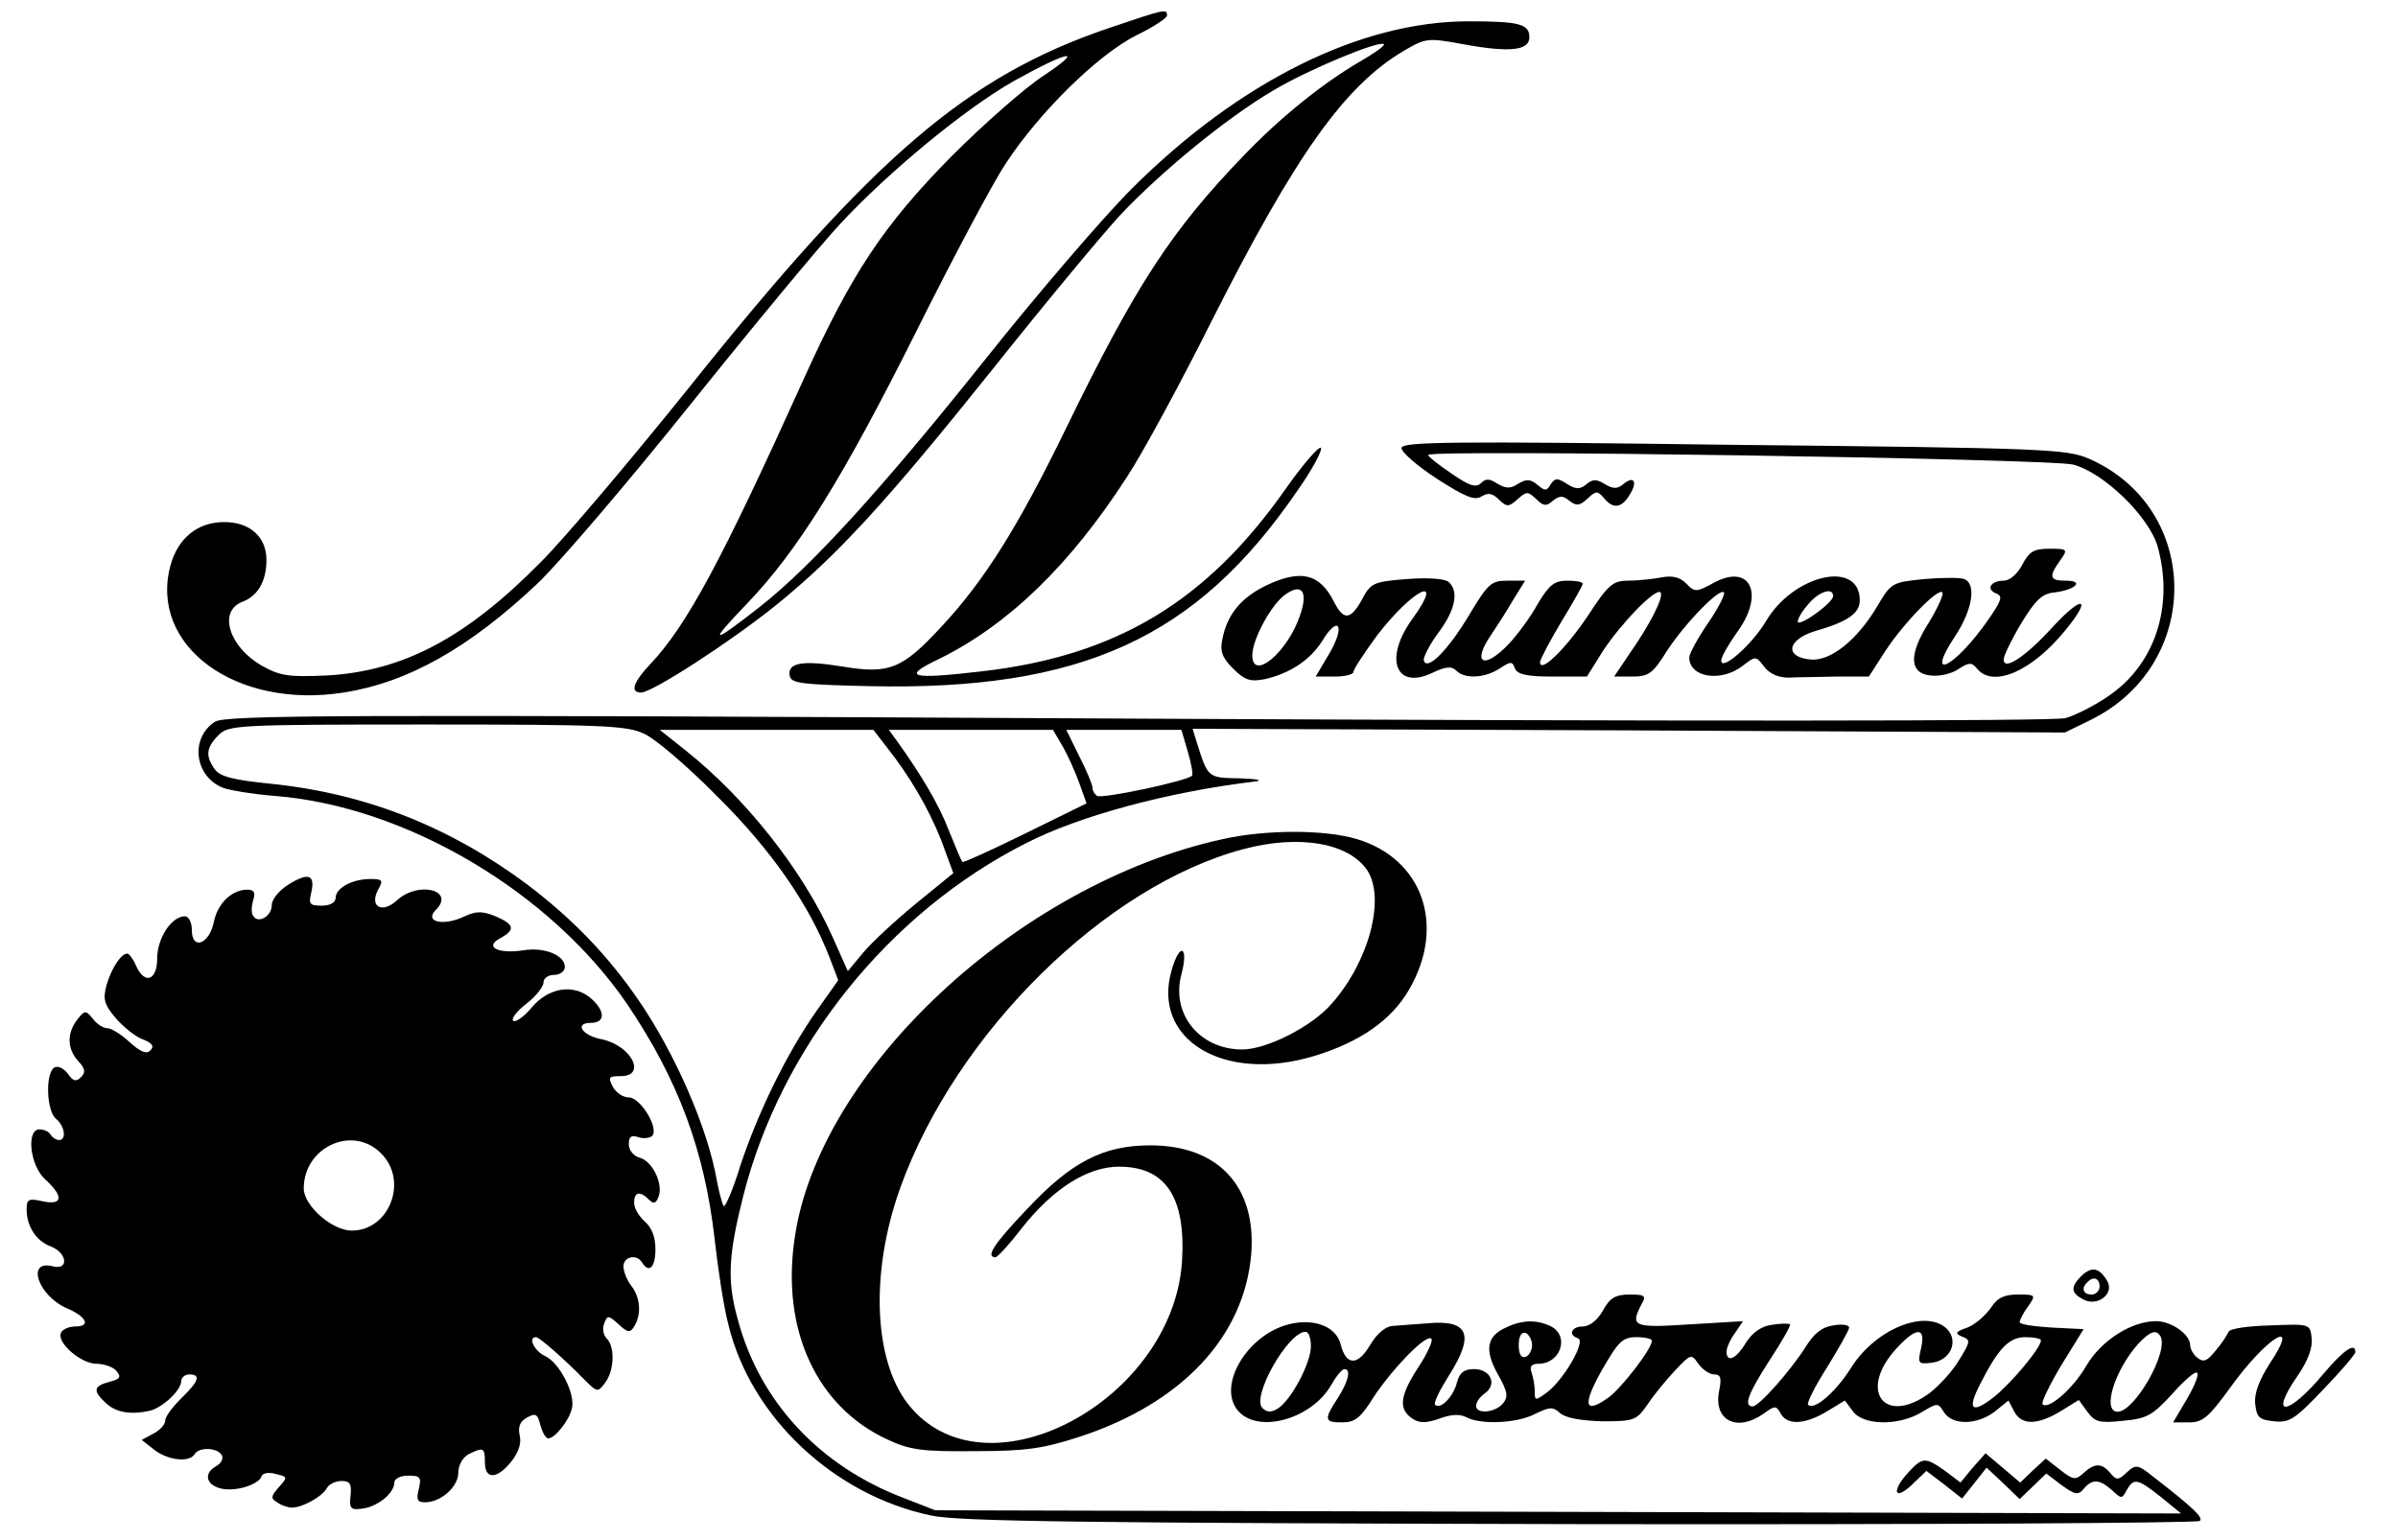 <?xml version="1.0" standalone="no"?>
<!DOCTYPE svg PUBLIC "-//W3C//DTD SVG 20010904//EN"
 "http://www.w3.org/TR/2001/REC-SVG-20010904/DTD/svg10.dtd">
<svg version="1.0" xmlns="http://www.w3.org/2000/svg"
 width="450pt" height="289pt" viewBox="0 0 450 289"
 preserveAspectRatio="xMidYMid meet">
<g transform="translate(0,289) scale(0.1,-0.1)"
fill="#000000" stroke="none">
<path d="M2080 2837 c-265 -90 -441 -241 -785 -672 -110 -137 -236 -286 -280
-330 -142 -144 -260 -205 -402 -213 -71 -3 -87 -1 -121 18 -62 35 -83 102 -38
120 30 11 46 39 46 79 0 43 -31 71 -79 71 -50 0 -87 -30 -101 -81 -41 -151
122 -271 325 -239 121 19 236 84 364 205 41 39 169 189 286 335 117 146 243
298 281 339 92 99 234 216 325 268 102 57 138 65 59 12 -36 -23 -114 -92 -175
-153 -127 -129 -187 -219 -277 -418 -154 -341 -219 -462 -288 -535 -32 -34
-38 -53 -17 -53 21 0 166 94 252 163 115 93 207 193 407 443 97 122 205 252
239 289 78 83 200 183 288 235 65 39 200 95 208 87 2 -3 -18 -17 -44 -32 -72
-42 -151 -106 -219 -177 -136 -141 -203 -244 -333 -511 -90 -185 -153 -286
-234 -373 -74 -80 -98 -90 -187 -75 -75 12 -103 7 -98 -18 3 -14 24 -16 148
-19 399 -9 615 90 804 366 27 38 47 75 45 81 -2 6 -33 -29 -68 -79 -148 -210
-317 -311 -567 -340 -137 -16 -153 -11 -82 23 130 64 246 176 353 342 29 44
100 175 158 291 158 313 250 443 362 509 41 24 45 24 111 12 87 -16 124 -12
124 13 0 25 -19 30 -114 30 -203 0 -430 -113 -631 -313 -56 -56 -181 -202
-278 -324 -190 -238 -323 -385 -421 -462 -92 -72 -98 -71 -25 5 97 101 182
239 319 513 67 134 142 276 168 315 63 96 173 204 245 240 31 15 57 32 57 37
0 13 -4 12 -110 -24z"/>
<path d="M2630 2049 c0 -8 30 -34 67 -58 53 -34 70 -41 83 -33 13 8 21 6 33
-6 15 -14 18 -14 35 1 17 15 19 15 35 0 13 -13 19 -14 31 -3 13 10 19 10 31 0
13 -10 19 -10 34 4 16 15 19 15 31 1 17 -21 33 -19 48 6 16 25 8 37 -12 20
-11 -9 -19 -9 -34 0 -16 10 -23 10 -35 0 -12 -10 -20 -10 -37 1 -17 11 -22 11
-30 -1 -7 -13 -11 -13 -25 -1 -13 11 -21 11 -36 2 -15 -10 -23 -9 -39 0 -15
10 -22 10 -31 1 -9 -9 -22 -5 -55 18 -24 16 -44 32 -44 35 0 11 1164 -7 1210
-18 58 -15 143 -98 159 -154 31 -112 -5 -222 -93 -281 -26 -18 -62 -36 -80
-41 -19 -6 -740 -6 -1741 -1 -1507 8 -1712 7 -1732 -6 -47 -31 -38 -103 16
-124 14 -5 58 -12 96 -15 246 -19 518 -180 662 -391 96 -142 145 -275 164
-440 6 -55 17 -128 26 -162 42 -173 198 -320 381 -358 52 -11 289 -14 1219
-16 634 -1 1157 2 1161 6 7 6 -10 23 -86 82 -30 24 -34 25 -51 9 -16 -15 -19
-15 -31 -1 -16 19 -29 19 -50 0 -15 -14 -20 -13 -44 6 l-27 21 -24 -22 -24
-23 -33 28 -32 27 -24 -27 -23 -28 -29 22 c-37 26 -42 26 -68 -2 -33 -35 -28
-56 6 -24 l27 26 34 -26 33 -26 23 29 23 29 31 -29 31 -30 25 24 25 24 29 -22
c25 -18 31 -19 41 -7 16 19 29 19 53 -2 18 -17 19 -17 28 0 13 23 20 22 64
-13 l38 -31 -1169 3 -1169 3 -59 23 c-158 60 -271 181 -312 337 -20 72 -17
120 11 231 71 279 273 531 530 661 101 52 270 97 430 116 17 2 4 5 -28 6 -61
1 -60 0 -82 70 l-7 23 818 -3 819 -4 49 24 c210 104 208 397 -4 490 -42 18
-80 20 -667 26 -528 7 -623 6 -623 -6z m-1422 -536 c21 -9 83 -62 138 -118
101 -100 172 -202 211 -303 l16 -42 -41 -58 c-56 -80 -110 -191 -143 -291 -14
-46 -29 -79 -31 -75 -3 5 -9 27 -13 49 -17 97 -77 235 -145 335 -58 85 -124
154 -211 220 -145 108 -303 171 -483 189 -68 7 -93 13 -103 27 -18 25 -16 41
7 64 19 19 33 20 391 20 329 0 375 -2 407 -17z m471 -45 c42 -57 75 -118 96
-179 l14 -38 -70 -57 c-39 -32 -83 -73 -99 -92 l-29 -35 -29 65 c-56 125 -163
260 -275 349 l-49 39 201 0 200 0 40 -52z m314 23 c10 -17 24 -48 32 -70 l14
-39 -116 -57 c-63 -31 -116 -55 -117 -53 -2 2 -13 28 -25 58 -19 50 -52 105
-97 168 l-16 22 154 0 154 0 17 -29z m236 -12 c7 -23 10 -43 8 -45 -9 -10
-169 -44 -178 -38 -5 3 -9 10 -9 16 0 5 -11 32 -25 59 l-24 49 108 0 108 0 12
-41z"/>
<path d="M3795 1830 c-9 -17 -23 -30 -35 -30 -24 0 -34 -16 -14 -24 13 -5 10
-13 -14 -48 -63 -91 -122 -121 -63 -32 33 50 40 98 17 107 -7 3 -41 3 -75 0
-60 -6 -62 -7 -87 -49 -38 -65 -89 -106 -127 -102 -49 5 -43 37 8 53 63 18 85
34 85 58 0 77 -124 49 -176 -39 -26 -44 -84 -95 -84 -74 0 7 14 31 31 55 51
71 23 128 -45 91 -33 -18 -36 -18 -52 -1 -12 12 -26 15 -47 11 -16 -3 -44 -6
-62 -6 -28 0 -37 -7 -76 -67 -41 -61 -89 -108 -89 -86 0 5 18 39 40 76 22 36
40 68 40 71 0 4 -13 6 -29 6 -24 0 -34 -8 -55 -43 -13 -24 -38 -58 -54 -75
-47 -50 -71 -38 -34 16 10 15 29 44 41 65 l23 37 -34 0 c-30 0 -36 -6 -72 -66
-39 -65 -78 -104 -84 -84 -2 5 10 29 27 52 33 44 39 79 19 96 -8 6 -40 8 -79
5 -62 -5 -67 -7 -84 -40 -21 -37 -34 -38 -52 -2 -27 53 -63 61 -129 29 -46
-23 -71 -54 -80 -99 -5 -23 -1 -35 20 -56 22 -22 32 -25 59 -20 48 11 86 36
109 73 30 49 43 27 13 -24 l-26 -44 36 0 c19 0 35 4 35 9 0 5 20 35 44 68 67
87 129 118 67 32 -55 -75 -32 -135 37 -102 25 12 36 13 45 4 16 -16 53 -14 81
4 21 14 24 14 29 0 5 -11 22 -15 71 -15 l64 0 30 48 c35 53 99 119 108 110 7
-7 -18 -58 -58 -115 l-29 -43 34 0 c31 0 39 6 65 48 34 52 99 119 107 110 3
-3 -10 -29 -30 -58 -19 -28 -35 -57 -35 -64 0 -38 60 -47 100 -16 25 19 25 19
41 -2 10 -13 27 -20 45 -20 16 1 56 1 90 2 l61 0 31 48 c34 52 99 119 107 110
3 -3 -8 -28 -25 -56 -39 -61 -37 -96 3 -100 16 -2 39 3 52 12 20 13 25 13 35
1 30 -37 103 -5 165 71 52 63 34 69 -23 7 -51 -56 -92 -83 -92 -61 0 7 15 38
33 68 27 44 39 56 63 58 39 5 56 22 21 22 -31 0 -33 7 -11 38 15 21 14 22 -20
22 -29 0 -38 -5 -51 -30z m-1355 -94 c-23 -70 -90 -126 -90 -76 0 30 36 96 62
114 31 22 43 6 28 -38z m1000 35 c0 -12 -59 -55 -66 -49 -2 3 5 17 17 31 20
26 49 36 49 18z"/>
<path d="M2295 1315 c-384 -84 -760 -435 -804 -751 -25 -171 42 -315 174 -376
43 -20 65 -23 165 -22 96 0 128 5 196 27 192 63 309 188 322 343 10 127 -62
204 -189 204 -89 0 -149 -31 -233 -121 -61 -64 -77 -89 -58 -89 4 0 26 24 49
54 59 75 124 116 183 116 88 0 126 -58 118 -180 -19 -258 -360 -442 -507 -274
-72 81 -80 253 -21 416 105 290 384 565 643 634 105 28 198 12 233 -40 34 -53
3 -171 -67 -250 -37 -43 -122 -86 -168 -86 -80 0 -134 67 -114 141 14 53 -3
61 -18 9 -39 -131 97 -214 268 -162 85 26 144 67 177 124 70 120 26 246 -98
283 -60 18 -170 18 -251 0z"/>
<path d="M542 1230 c-18 -11 -32 -28 -32 -39 0 -21 -26 -36 -35 -20 -4 5 -3
18 0 29 5 15 2 20 -12 20 -29 -1 -55 -26 -62 -62 -9 -41 -41 -52 -41 -14 0 15
-6 26 -13 26 -25 0 -52 -41 -52 -79 0 -42 -24 -50 -40 -13 -5 12 -13 22 -16
22 -12 0 -30 -28 -39 -59 -7 -26 -5 -36 17 -62 15 -17 37 -35 51 -40 18 -7 22
-13 14 -21 -7 -7 -18 -3 -39 16 -15 14 -34 26 -42 26 -7 0 -20 8 -27 18 -13
16 -15 16 -29 -2 -20 -26 -19 -55 2 -78 13 -14 14 -21 5 -30 -9 -9 -15 -8 -25
7 -8 10 -19 15 -25 11 -17 -10 -15 -81 3 -96 17 -14 20 -40 6 -40 -6 0 -13 5
-16 10 -3 6 -13 10 -21 10 -25 0 -18 -68 11 -94 35 -32 33 -49 -5 -41 -26 6
-30 4 -30 -15 0 -32 18 -60 46 -70 30 -12 34 -45 3 -37 -51 13 -27 -56 27 -79
37 -16 45 -34 15 -34 -11 0 -23 -5 -26 -11 -11 -17 36 -59 66 -59 14 0 32 -6
38 -14 9 -11 6 -15 -14 -20 -30 -8 -31 -17 -6 -40 19 -18 48 -22 83 -14 23 6
58 38 58 55 0 7 7 13 15 13 23 0 18 -13 -15 -45 -16 -16 -30 -34 -30 -42 0 -7
-10 -18 -22 -24 l-22 -12 23 -18 c25 -20 66 -25 76 -9 8 14 42 13 51 -1 4 -7
-1 -16 -10 -21 -24 -13 -20 -35 8 -42 27 -7 72 7 77 23 2 6 14 8 27 4 22 -5
22 -6 5 -25 -15 -17 -15 -21 -3 -28 8 -6 21 -10 28 -10 19 0 56 20 65 36 4 8
17 14 28 14 16 0 19 -6 17 -27 -3 -24 0 -28 21 -25 29 3 61 29 61 49 0 7 11
13 26 13 23 0 25 -3 20 -25 -5 -20 -3 -25 12 -25 29 0 62 29 62 55 0 14 8 29
19 35 28 14 31 13 31 -15 0 -33 23 -32 50 2 14 18 19 35 15 50 -3 15 1 25 14
32 16 9 20 7 25 -14 4 -14 10 -25 15 -25 12 0 38 32 44 55 8 27 -23 88 -51
100 -19 9 -32 35 -16 35 6 0 53 -41 91 -80 24 -24 25 -24 39 -5 17 23 18 67 3
82 -7 7 -9 19 -5 29 6 16 8 15 27 -2 17 -16 22 -16 29 -4 14 22 12 54 -5 76
-8 10 -15 27 -15 37 0 18 25 24 35 7 13 -21 25 -9 25 25 0 23 -7 41 -20 52
-11 10 -20 25 -20 35 0 21 11 23 28 6 9 -9 13 -7 18 6 9 24 -12 67 -36 73 -11
3 -20 14 -20 25 0 15 5 18 19 13 11 -3 22 -1 26 4 10 17 -24 71 -45 71 -11 0
-24 9 -30 20 -9 18 -8 20 15 20 49 0 20 57 -35 69 -38 7 -53 31 -21 31 27 0
27 22 1 45 -32 29 -80 22 -112 -16 -15 -18 -31 -29 -35 -25 -4 4 7 18 25 32
18 14 32 32 32 40 0 8 9 14 20 14 11 0 20 7 20 15 0 22 -39 38 -79 31 -47 -7
-73 7 -42 23 29 16 26 26 -9 41 -25 10 -36 10 -58 0 -39 -19 -77 -11 -54 12
37 37 -33 55 -73 18 -27 -25 -52 -13 -36 19 11 19 9 21 -14 21 -34 0 -65 -17
-65 -35 0 -9 -10 -15 -26 -15 -23 0 -25 3 -20 24 8 34 -5 39 -42 16z m173
-505 c52 -51 16 -145 -55 -145 -37 0 -90 47 -90 79 0 78 92 120 145 66z"/>
<path d="M3906 495 c-21 -21 -20 -32 3 -44 27 -15 60 11 45 35 -15 25 -29 27
-48 9z m34 -20 c0 -8 -7 -15 -15 -15 -16 0 -20 12 -8 23 11 12 23 8 23 -8z"/>
<path d="M3008 430 c-10 -18 -25 -30 -38 -30 -21 0 -28 -16 -9 -22 16 -5 -26
-77 -57 -101 -23 -17 -24 -17 -24 2 0 11 -3 26 -6 35 -4 11 0 16 13 16 41 0
59 51 24 70 -26 13 -54 13 -85 -2 -36 -16 -41 -42 -15 -88 18 -32 20 -42 9
-55 -15 -17 -50 -20 -50 -4 0 7 7 17 17 24 23 17 10 45 -21 45 -19 0 -27 -7
-32 -25 -6 -26 -31 -52 -41 -42 -3 4 9 28 26 55 49 77 37 105 -40 98 -24 -2
-54 -4 -66 -5 -13 -1 -29 -14 -42 -36 -23 -39 -45 -39 -55 1 -8 32 -45 48 -89
40 -87 -16 -149 -124 -99 -169 41 -37 135 -8 170 53 9 16 20 30 25 30 13 0 7
-24 -13 -55 -26 -40 -25 -45 9 -45 24 0 35 9 59 48 36 54 99 119 108 109 4 -3
-8 -29 -26 -56 -34 -53 -36 -77 -8 -95 13 -8 26 -7 49 1 21 8 38 9 50 3 27
-15 96 -12 130 6 27 13 33 14 47 1 11 -9 40 -14 80 -15 59 0 63 2 84 32 11 17
35 46 51 63 30 32 31 32 44 13 8 -11 21 -20 30 -20 12 0 14 -7 9 -31 -11 -55
33 -78 83 -43 22 16 24 16 33 0 12 -22 46 -20 87 5 l33 20 15 -20 c19 -27 86
-28 129 -2 30 18 31 18 42 0 16 -25 62 -24 95 1 l26 21 11 -21 c14 -26 44 -25
87 1 l34 21 16 -22 c14 -19 22 -22 67 -17 45 4 55 10 92 50 23 26 44 44 47 40
4 -3 -5 -25 -19 -49 l-26 -44 30 0 c26 0 37 10 77 65 68 95 135 136 74 45 -19
-30 -29 -55 -27 -75 3 -26 7 -30 36 -33 28 -3 39 4 92 60 33 34 60 66 60 70 0
19 -22 4 -60 -41 -66 -79 -103 -83 -50 -6 21 30 30 55 28 73 -3 27 -3 27 -78
24 -41 -1 -76 -6 -78 -12 -2 -5 -12 -21 -24 -35 -16 -20 -23 -23 -34 -14 -8 6
-14 17 -14 24 0 20 -35 45 -64 45 -46 0 -103 -36 -131 -84 -25 -43 -71 -83
-82 -72 -3 3 13 36 35 73 l42 68 -60 3 c-33 2 -60 6 -60 10 0 4 7 18 16 30 15
21 14 22 -19 22 -26 0 -39 -6 -51 -25 -10 -14 -29 -31 -44 -37 -23 -8 -24 -11
-10 -17 16 -6 16 -9 -5 -43 -12 -21 -38 -49 -56 -63 -86 -63 -135 6 -61 85 37
40 54 39 45 -1 -7 -29 -5 -30 20 -27 35 4 51 40 29 63 -39 39 -134 1 -180 -72
-29 -46 -69 -81 -81 -70 -3 3 13 35 36 71 22 36 41 69 41 74 0 5 -13 7 -30 4
-21 -3 -36 -15 -52 -41 -28 -44 -87 -111 -99 -111 -18 0 -8 25 32 87 23 35 40
65 38 67 -2 2 -18 2 -35 -1 -20 -3 -36 -15 -48 -34 -18 -30 -36 -38 -36 -16 0
7 7 23 16 35 l15 22 -100 -6 c-106 -7 -112 -4 -91 37 10 17 7 19 -22 19 -26 0
-37 -6 -50 -30z m-548 -67 c0 -32 -37 -101 -62 -117 -13 -8 -21 -7 -29 1 -21
21 48 143 81 143 6 0 10 -12 10 -27z m415 2 c0 -10 -6 -20 -12 -22 -8 -3 -13
5 -13 22 0 17 5 25 13 23 6 -3 12 -13 12 -23z m1179 17 c17 -28 -48 -142 -80
-142 -30 0 -6 78 39 128 22 23 33 27 41 14z m-954 -9 c-1 -16 -56 -87 -81
-106 -46 -33 -50 -15 -13 51 31 54 39 62 65 62 16 0 29 -3 29 -7z m730 1 c0
-14 -56 -81 -89 -107 -41 -32 -50 -23 -25 25 34 67 54 88 85 88 16 0 29 -3 29
-6z"/>
</g>
</svg>
